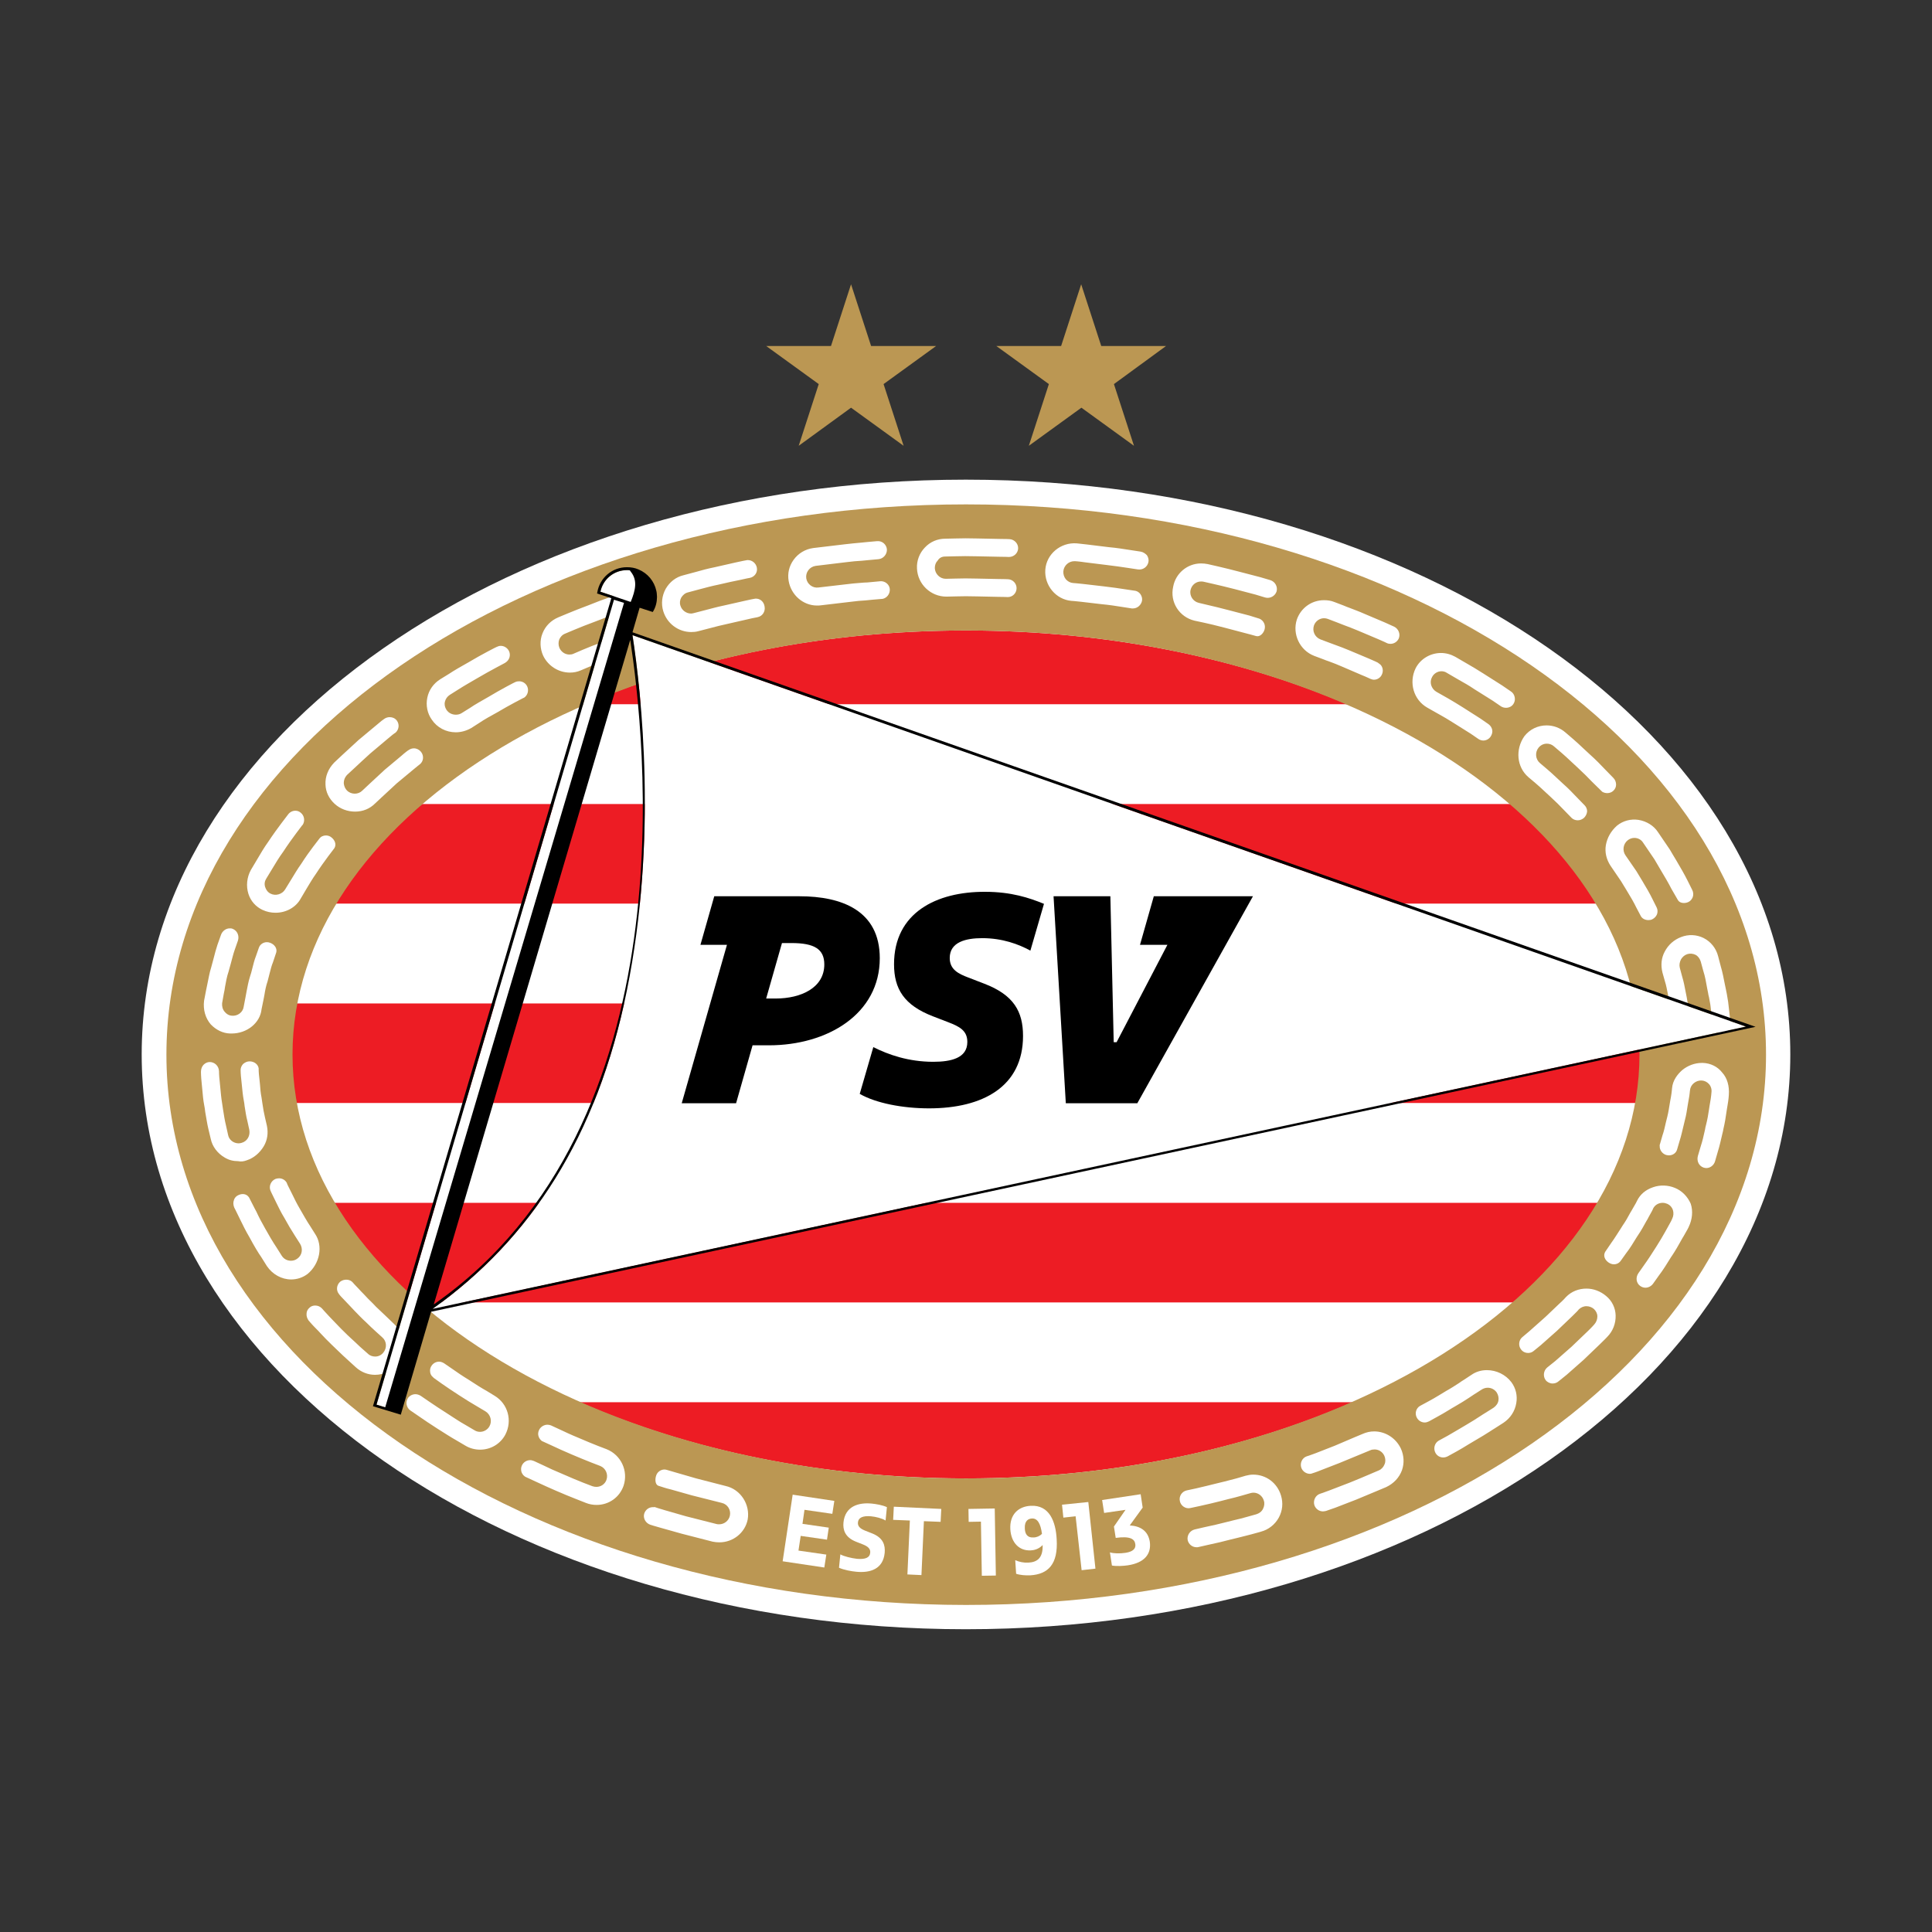 <?xml version="1.0" encoding="utf-8"?>
<!-- Generator: Adobe Illustrator 28.3.0, SVG Export Plug-In . SVG Version: 6.00 Build 0)  -->
<svg version="1.1" id="Laag_1" xmlns="http://www.w3.org/2000/svg" xmlns:xlink="http://www.w3.org/1999/xlink" x="0px" y="0px"
	 viewBox="0 0 867.2 867.2" style="enable-background:new 0 0 867.2 867.2;" xml:space="preserve">
<rect x="0" y="0" width="867.2" height="867.2" fill="#333333" stroke="none"/>
<style type="text/css">
	.st0{fill:#FFFFFF;}
	.st1{fill:#ED1C24;}
	.st2{fill:#BB9753;}
</style>
<g>
	<g>
		<path class="st0" d="M433.5,731.3c-204,0-369.9-115.7-369.9-258c0-142.2,166-258,369.9-258c204.1,0,370.1,115.7,370.1,258
			C803.6,615.6,637.6,731.3,433.5,731.3z"/>
		<path class="st1" d="M433.6,283c-63.4,0-122.3,12.2-171,33.1h342.1C556,295.3,497.1,283,433.6,283z M433.6,663.6
			c64.6,0,124.4-12.7,173.6-34.2H260.1C309.3,651,369.1,663.6,433.6,663.6z M187.7,584.6h5.2l0.9,1.7l2.4-1.7h483.6
			c15.7-13.7,28.6-28.7,38.2-44.7H149.5C159,556,171.9,571,187.7,584.6z M734.8,450.4H132.6c-1.4,7.5-2.2,15.2-2.2,22.9
			c0,7.4,0.7,14.6,2,21.8H735c1.3-7.1,2-14.4,2-21.8C737,465.6,736.2,457.9,734.8,450.4z M678.4,360.9H189
			c-15.9,13.6-29.1,28.7-38.8,44.7h567C707.5,389.6,694.4,374.6,678.4,360.9z"/>
		<g>
			<path class="st2" d="M74.7,473.4c0-136.4,160.7-247,358.9-247c198.2,0,359.1,110.6,359.1,247c0,136.3-160.8,247-359.1,247
				C235.4,720.3,74.7,609.7,74.7,473.4 M433.6,663.6c167.1,0,302.3-85.2,302.3-190.3c0-105.1-135.2-190.3-302.3-190.3
				c-166.9,0-302.3,85.2-302.3,190.3C131.3,578.4,266.7,663.6,433.6,663.6z"/>
		</g>
		<path class="st0" d="M194.2,587.5c43.7-31.2,73.8-76.8,87.2-143c13.8-67.9,6.5-133.3,2.5-159.4l499.8,175.7L196.4,587.1"/>
		<path class="st0" d="M754.6,420.6c-3.2,1.2-5.8,3.5-7.4,6.6c-1.5,2.8-1.8,6-1,9.3l1.1,3.9c0.6,1.8,1,4.1,1.5,6.6
			c0.1,0.7,0.3,1.3,0.4,2c0.1,0.6,0.2,1.2,0.3,1.8c0.2,1,0.4,1.9,0.5,2.9l0.9,8.1c0.3,2,2,3.4,4,3.4c0.1,0,0.2,0,0.3,0
			c1.1-0.1,2.3-0.6,3-1.5c0.6-0.8,0.9-1.7,0.8-2.7l-0.5-4.2c-0.1-1.1-0.3-2.4-0.4-3.7l-0.1-0.6c-0.1-1-0.4-2.1-0.6-3.1
			c-0.1-0.6-0.2-1.2-0.3-1.8l-0.4-2c-0.5-2.7-1-5.2-1.6-7.1l-1.1-4.1c-0.3-1.2-0.1-2.5,0.5-3.7c0.6-1.1,1.6-2,2.8-2.4
			c1.2-0.4,2.6-0.3,3.8,0.3c1.1,0.6,1.9,1.7,2.3,3l1.2,4.4c0.7,2.1,1.2,4.8,1.7,7.7l0.4,2c0.1,0.6,0.2,1.3,0.4,1.9
			c0.2,1.2,0.4,2.3,0.6,3.3l1.1,9.2c0.3,2.3,2.2,4,4.3,3.8c1.1-0.1,2.1-0.6,2.8-1.5c0.7-0.9,1-2,0.9-3.1l-1.1-9.6
			c-0.2-1.2-0.4-2.4-0.6-3.6c-0.1-0.6-0.3-1.3-0.4-2l-0.4-1.9c-0.6-3.1-1.2-6.1-1.9-8.4l-1.2-4.6c-0.9-3.5-3.2-6.5-6.6-8.2
			C761.5,419.5,757.9,419.3,754.6,420.6z M339.1,268.7l-0.6,0.1c0,0-1.8,0.3-4.3,0.9l-9.3,2.1c-2.9,0.6-5.8,1.4-8.1,2l-5.4,1.4
			c-0.4,0.1-0.8,0.2-1.2,0.2c-2.2,0-4.2-1.5-4.8-3.6c-0.4-1.2-0.2-2.5,0.4-3.6c0.7-1.1,1.7-2,3-2.3l5.6-1.5c2.3-0.6,5.2-1.4,8.2-2
			c3.5-0.8,6.9-1.6,9.6-2.1c2.5-0.6,4.3-0.9,4.3-0.9c2.2-0.4,3.7-2.5,3.2-4.7c-0.4-1.9-2.1-3.3-4-3.3c-0.3,0-0.5,0-0.8,0.1
			c0,0-1.8,0.3-4.4,0.9l-9.7,2.2c-3,0.6-6,1.4-8.4,2.1l-5.6,1.5c-3.4,0.8-6.2,3-8,6.1c-1.7,3.1-2.1,6.7-1.1,10
			c1.7,5.6,6.8,9.4,12.6,9.4c0,0,0,0,0,0c1.1,0,2.1-0.1,3.2-0.4l5.4-1.4c2.2-0.6,5-1.3,7.8-1.9l9.2-2.1c2.4-0.6,4.1-0.8,4.2-0.9
			c2.1-0.4,3.5-2.5,3.1-4.7C342.9,270,341.1,268.6,339.1,268.7z M141.4,553.8l-2.2-3.5c-1.5-2.2-3.2-5.3-4.6-7.7
			c-1.3-2.2-2.5-4.6-3.4-6.5l-2-4c-0.3-0.6-0.4-0.9-0.4-1c-0.6-1.3-2-2.2-3.5-2.2c-0.6,0-1.1,0.1-1.7,0.3c-2,0.9-3,3.2-2.2,5.2
			c0,0,0.2,0.4,0.5,1.1l2,4.1c1,2,2.2,4.6,3.7,7c1.4,2.6,3.3,5.8,4.8,8.1l2.3,3.6c1.4,2.3,0.9,5.2-1.3,6.7c-0.8,0.6-1.8,0.9-2.8,0.9
			c-1.7,0-3.2-0.8-4.1-2.2l-2.4-3.8c-1.7-2.5-3.7-6-5.1-8.5c-1.5-2.6-2.9-5.3-3.9-7.5l-0.7-1.3c-0.6-1.2-2.6-5.1-2.6-5.1
			c-1.2-1.8-3.2-1.8-4.7-1.1c-1,0.4-1.8,1.2-2.1,2.3c-0.4,1-0.3,2.2,0.1,3.2c0,0,0.2,0.5,0.6,1.2l2.2,4.5c1.1,2.3,2.5,5.1,4.1,7.8
			c2.2,4.1,3.9,6.9,5.3,8.9l2.5,4c2.5,3.7,6.6,6,10.9,6c2.7,0,5.3-0.9,7.4-2.5C143.6,567.2,145.1,559.2,141.4,553.8z M110.8,520.8
			c3.1-1,5.8-3.3,7.6-6.3c1.6-2.7,2.1-5.9,1.4-9.2l-0.9-3.9c-0.4-1.7-0.8-3.8-1.1-6c-0.1-0.9-0.3-1.8-0.4-2.7
			c-0.4-2-0.6-4.1-0.7-5.9c-0.1-1-0.2-2-0.3-2.9c-0.3-2.3-0.3-3.9-0.3-3.9l0-0.5c-0.3-1.8-2-3.1-4.1-3.1h0c-1.1,0-2.1,0.5-2.9,1.2
			c-0.7,0.8-1.1,1.7-1.1,2.7c0,0.1,0,1.8,0.3,4.3c0.1,0.9,0.2,1.9,0.3,2.9c0.2,2,0.4,4.2,0.8,6.3c0.2,0.9,0.3,1.8,0.4,2.7
			c0.4,2.4,0.7,4.7,1.2,6.5l0.9,4.1c0.5,2.7-0.9,5.2-3.5,5.9c-0.4,0.1-0.8,0.2-1.3,0.2c-2.3,0-4.3-1.6-4.7-3.7l-1-4.5
			c-0.5-2-0.9-4.5-1.3-7.1c-0.1-0.9-0.3-1.8-0.4-2.7c-0.4-2.3-0.6-4.7-0.8-6.8c-0.1-1.1-0.2-2.2-0.3-3.1c-0.3-2.6-0.3-4.5-0.3-4.5
			c-0.1-2.3-1.9-4.1-4.2-4.1h0c-1,0-2,0.5-2.7,1.2c-0.8,0.8-1.2,2-1.2,3.2c0,0.1,0,2,0.3,4.8c0.1,0.9,0.2,2,0.3,3.1
			c0.2,2.2,0.4,4.8,0.9,7.3c0.2,0.9,0.3,1.8,0.4,2.7c0.5,2.8,0.9,5.5,1.4,7.6l1.1,4.6c0.7,3.4,3,6.5,6.3,8.4c1.8,1.1,3.8,1.6,6,1.6
			C108.2,521.5,109.5,521.3,110.8,520.8z M272.3,650.5c-0.1,0-6.4-2.4-12.6-5.1c-3.2-1.3-6.4-2.8-8.5-3.8l-3.9-1.8
			c-0.5-0.2-1.1-0.3-1.6-0.3c-1.5,0-3,0.9-3.7,2.3c-0.5,1-0.6,2.1-0.2,3.1c0.3,0.8,0.8,1.4,1.4,1.9l0,0l4.6,2.1
			c2.1,1,5.4,2.5,8.7,3.9c6.3,2.7,12.8,5.2,12.9,5.2c2.5,1,3.7,3.8,2.8,6.3c-0.7,1.9-2.5,3.1-4.5,3.1c-0.6,0-1.2-0.1-1.8-0.3
			c-0.1,0-6.7-2.5-13.2-5.4c-3.4-1.4-6.7-2.9-8.9-4l-4.1-1.9c-0.6-0.2-1.1-0.4-1.7-0.4c-1.6,0-3,0.9-3.7,2.3c-0.5,1-0.5,2.1-0.2,3.1
			c0.4,1,1.1,1.9,2.2,2.3l4.1,1.9c3.5,1.6,6.5,3,9.1,4.1c6.6,2.9,13.4,5.4,13.5,5.5c1.5,0.6,3.1,0.9,4.8,0.9
			c5.5,0,10.3-3.4,12.1-8.6C282.1,660.3,278.8,653.1,272.3,650.5z M325.7,667l-13.2-3.4l-9-2.6c-2.4-0.7-4.1-1.2-4.1-1.2
			c-0.4-0.1-0.8-0.2-1.1-0.2c-1.7,0-3.3,1.1-3.8,2.8c-0.5,1.5-0.5,3.9,1,4.5l1.6,0.5c0,0,1.7,0.6,4.2,1.2l9.2,2.6
			c6.7,1.7,13.5,3.4,13.5,3.4c2.6,0.6,4.2,3.2,3.6,5.8c-0.5,2.2-2.5,3.8-4.8,3.8c-0.4,0-0.7,0-1.1-0.1l-13.8-3.5l-9.4-2.7
			c-2.5-0.7-4.2-1.3-4.2-1.3l-0.6-0.2v0.1c-0.2,0-0.4,0-0.6,0c-1.8,0-3.3,1.1-3.9,2.8c-0.7,2.1,0.6,4.4,2.7,5.1c0,0,1.8,0.6,4.4,1.3
			c2.6,0.7,6.1,1.7,9.6,2.7l14,3.6c1,0.2,2,0.3,3,0.3c6.2,0,11.5-4.3,12.7-10.2C336.8,675.4,332.5,668.5,325.7,667z M222,626.5
			l-3.6-2.2c-2.2-1.2-5-3-7.9-4.9c-2.8-1.7-5.6-3.6-7.7-5.1l-3.5-2.4c-0.7-0.4-1.4-0.7-2.2-0.7c-1.3,0-2.5,0.6-3.3,1.7
			c-0.7,0.9-0.9,2-0.7,3.1c0.1,0.6,0.3,1.1,0.7,1.6l0.9,0.9c0,0,1.4,1,3.5,2.5c2.1,1.5,5,3.4,7.9,5.3c2.8,1.8,5.8,3.7,8.1,5l3.7,2.2
			c2.3,1.4,3.1,4.4,1.8,6.7c-0.8,1.5-2.5,2.5-4.2,2.5c-0.9,0-1.7-0.2-2.5-0.7l-3.9-2.3c-2.4-1.3-5.5-3.4-8.3-5.2
			c-3-1.9-6-3.9-8.2-5.4l-3.8-2.6h0c-0.7-0.4-1.5-0.7-2.3-0.7c-1.3,0-2.5,0.6-3.3,1.6c-0.6,0.9-0.9,1.9-0.7,3
			c0.2,1.1,0.8,2.1,1.7,2.7l3.8,2.6c2.3,1.6,5.4,3.7,8.4,5.6c3,1.9,6.1,3.9,8.6,5.3c2.4,1.4,3.9,2.3,3.9,2.3c2,1.2,4.3,1.8,6.6,1.8
			c4.8,0,9.1-2.6,11.3-6.7C230.1,637.7,228,630.1,222,626.5z M720.8,379.4c-0.5,3.1,0.2,6.3,2.1,9.2l4.7,6.9l2.5,4.1
			c1.6,2.6,3.3,5.5,4.4,7.8l1.9,3.6c0.6,1.3,2,2,3.5,2c0.6,0,1.3-0.1,1.8-0.4c1-0.5,1.7-1.3,2.1-2.3c0.3-1,0.3-2-0.2-3l-1.9-3.8
			c-1.1-2.3-2.8-5.2-4.6-8.2l-2.6-4.3l-4.9-7.1c-1.5-2.2-1-5.2,1.1-6.8c0.8-0.6,1.8-1,2.9-1c1.6,0,3.1,0.8,3.9,2.1l5.1,7.5l2.7,4.6
			c1.8,3,3.7,6.2,4.9,8.6l3,5.2c0.9,1.4,3.1,1.5,4.6,0.8c0.9-0.4,1.6-1.2,2-2.2c0.4-1.1,0.3-2.3-0.3-3.4l-2.1-4.2
			c-1.3-2.6-3.2-5.9-5.1-9.1c-1-1.6-1.9-3.2-2.8-4.7l-5.3-7.8c-1.9-2.9-5.1-4.9-8.8-5.5c-3.4-0.5-6.9,0.4-9.6,2.6
			C723.1,373,721.4,376,720.8,379.4z M204.6,328.7c2.4,0,4.8-0.7,6.9-1.9l3.6-2.3c2.2-1.5,5.4-3.3,8-4.7c5.7-3.4,11.8-6.5,11.8-6.5
			l0.3-0.1v0c1.7-1.1,2.3-3.4,1.4-5.2c-0.7-1.4-2.1-2.2-3.6-2.2c-0.6,0-1.2,0.1-1.8,0.4c-0.1,0-6.3,3.2-12.1,6.7
			c-2.6,1.5-5.9,3.3-8.2,4.9l-3.7,2.3c-0.8,0.5-1.6,0.7-2.6,0.7c-1.7,0-3.3-0.8-4.2-2.2c-0.7-1.1-1-2.3-0.7-3.6
			c0.3-1.3,1.1-2.4,2.2-3.1l3.8-2.4c2.5-1.6,6-3.6,8.4-5c6.1-3.6,12.4-6.8,12.5-6.9l0.3-0.2c1.8-1.1,2.5-3.4,1.5-5.3
			c-0.7-1.3-2.1-2.2-3.6-2.2c-0.7,0-1.3,0.2-1.9,0.5c-0.1,0-6.6,3.3-12.8,7c-2.7,1.5-6.2,3.5-8.6,5.1l-3.9,2.4
			c-3,1.9-5.1,4.8-5.8,8.3c-0.7,3.4,0,7,2,9.8C196.2,326.6,200.2,328.7,204.6,328.7z M103.3,463.9c0.2,0,0.5,0,0.7,0
			c6.9,0,12.8-4.8,13.4-10.9l0.8-3.9c0.2-0.8,0.3-1.7,0.5-2.6c0.3-1.9,0.7-4,1.4-6c0.3-1.2,0.6-2.4,0.9-3.5c0.5-1.9,0.9-3.6,1.5-5
			l1.5-4.5c0.5-1.8-0.8-3.6-2.7-4.3c-0.5-0.2-1-0.3-1.5-0.3c-1.6,0-3.1,1-3.6,2.5l-1.4,4c-0.6,1.5-1.1,3.5-1.6,5.5
			c-0.3,1.2-0.6,2.4-1,3.5c-0.7,2.2-1.1,4.5-1.5,6.5c-0.2,1-0.3,1.8-0.5,2.7l-0.8,4.2c-0.3,2.5-2.7,4.4-5.4,4.1
			c-1.3-0.1-2.4-0.8-3.2-1.8c-0.9-1.1-1.2-2.4-1.1-3.8l0.8-4.5c0.2-0.9,0.4-1.8,0.5-2.8c0.4-2.1,0.8-4.6,1.6-6.9
			c0.3-1.2,0.7-2.4,1-3.6c0.6-2.2,1.1-4.3,1.7-6l1.5-4.3c0.7-2.2-0.3-4.5-2.4-5.3c-0.4-0.2-0.9-0.2-1.3-0.2c-1.7,0-3.3,1.2-3.9,2.9
			l-1.6,4.5c-0.6,1.8-1.2,4-1.8,6.4c-0.3,1.2-0.7,2.5-1,3.7c-0.8,2.5-1.2,5.1-1.7,7.4c-0.2,1-0.4,2-0.6,2.9l-0.9,4.7
			c-0.5,4,0.6,7.8,3,10.6C97,462.3,100,463.8,103.3,463.9z M150.2,360.8c2.5,2.3,5.8,3.5,9.2,3.5c3.5,0,6.6-1.3,8.9-3.6
			c0,0,4.9-4.6,9.8-9.1l7.1-5.9c1.9-1.6,3.2-2.6,3.2-2.6c1.7-1.3,2-3.8,0.6-5.6c-0.8-1-2-1.6-3.2-1.6c-0.9,0-1.7,0.3-2.4,0.8
			c-0.1,0-1.5,1-3.4,2.7l-7.3,6.1c-5,4.6-10,9.3-10.1,9.4c-1.8,1.8-4.9,1.8-6.8,0c-0.9-0.9-1.4-2.1-1.5-3.4c0-1.4,0.5-2.6,1.4-3.6
			c0.1,0,5.3-5,10.5-9.7l7.6-6.4c2-1.7,3.4-2.8,3.5-2.8l0.2-0.1v0c1.6-1.4,1.9-3.8,0.6-5.5c-0.8-1-1.9-1.5-3.2-1.5
			c-0.9,0-1.8,0.3-2.6,0.9c-0.1,0-1.5,1.1-3.6,2.9l-7.8,6.5c-5.4,4.9-10.8,10-10.9,10.1c-2.7,2.8-4.1,6.3-3.9,9.9
			C146.2,355.5,147.7,358.5,150.2,360.8z M117.8,408.4c1.9,0.9,3.9,1.3,5.9,1.3h0c4.8,0,9.2-2.5,11.3-6.4l2.6-4.4
			c1.2-2,2.6-4.4,4.3-6.8c3.5-5.4,8.2-11.4,8.2-11.4c1-1.7,0.2-3.6-1.3-4.8c-0.7-0.6-1.6-0.9-2.5-0.9c-1.2,0-2.3,0.5-3,1.5
			c0,0.1-4.4,5.4-8,11.1c-1.8,2.5-3.3,5.1-4.6,7.2l-2.7,4.4c-1.3,2.2-4.3,3.1-6.6,1.9c-1.2-0.6-2-1.7-2.4-3
			c-0.4-1.3-0.2-2.6,0.5-3.7l2.8-4.6c1.3-2.2,3-5,4.9-7.6c3.9-6,8.4-11.6,8.4-11.7l0.3-0.3l0,0c1.1-1.8,0.7-4.1-0.9-5.4
			c-0.7-0.6-1.5-0.9-2.4-0.9c-1.3,0-2.5,0.6-3.3,1.7c0,0.1-4.7,5.9-8.8,12.1c-2,2.8-3.7,5.7-5.1,8.1l-2.8,4.7
			c-1.8,3.3-2.2,7.2-1.1,10.7C112.5,404.4,114.8,407,117.8,408.4z M174.1,591.6c-1.2-1.1-2.5-2.4-4-3.8c-0.9-0.8-1.8-1.7-2.6-2.6
			c-1.6-1.5-3.1-3.1-4.4-4.5c-0.7-0.7-1.4-1.4-2-2.1c-1.7-1.7-2.8-3-2.8-3c-1.3-1.5-3.9-1.6-5.6-0.3c-1.7,1.5-1.9,4-0.5,5.6
			c0,0.1,1.1,1.4,2.9,3.2c0.6,0.6,1.3,1.4,2,2.1c1.4,1.5,2.9,3.1,4.5,4.7c0.9,0.9,1.8,1.8,2.7,2.6c1.5,1.5,2.9,2.8,4.1,3.9l3.2,2.9
			c2,1.7,2.2,4.8,0.4,6.9c-0.9,1.1-2.2,1.7-3.6,1.7c-1.2,0-2.4-0.4-3.3-1.3l-3.4-3c-1.3-1.2-2.8-2.7-4.5-4.2
			c-0.9-0.8-1.8-1.7-2.7-2.6c-1.7-1.6-3.3-3.4-4.8-4.9c-0.8-0.8-1.5-1.6-2.1-2.2c-1.8-1.9-3-3.3-3-3.3c-0.8-0.9-1.9-1.4-3.1-1.4
			c-1,0-1.9,0.3-2.6,1c-0.8,0.7-1.3,1.6-1.3,2.7c-0.1,1.1,0.3,2.1,0.9,3l0.1,0.1c0,0,1.2,1.5,3.2,3.5c0.7,0.7,1.4,1.4,2.1,2.2
			c1.5,1.6,3.2,3.4,5,5.1c0.9,0.9,1.8,1.7,2.7,2.6c1.7,1.6,3.3,3.2,4.7,4.4l3.4,3.1c2.4,2.2,5.5,3.4,8.6,3.4c3.9,0,7.5-1.7,9.9-4.7
			c4.3-5.5,3.8-13.4-1.3-18.1L174.1,591.6z M686,348.8l3.2,2.7c1.2,1,2.6,2.3,4.1,3.7c0.9,0.8,1.8,1.7,2.7,2.5
			c2.2,2,4.3,4.1,5.9,5.8l3.5,3.6c0.7,0.7,1.7,1.1,2.8,1.1c1,0,2-0.4,2.8-1.1c0.8-0.8,1.3-1.8,1.4-2.9c0-1-0.4-2-1.1-2.7l-3.5-3.6
			c-1.7-1.8-3.9-4.1-6.3-6.2c-0.9-0.9-1.9-1.7-2.8-2.6c-1.5-1.4-3-2.8-4.2-3.8l-3.3-2.8c-2-1.7-2.3-4.8-0.6-6.9
			c0.9-1.1,2.2-1.8,3.7-1.8c1.2,0,2.3,0.4,3.2,1.2l3.4,2.9c1.3,1.1,2.8,2.5,4.5,4.1c0.9,0.9,1.9,1.7,2.8,2.6
			c2.4,2.2,4.7,4.5,6.5,6.4l4.5,4.4c1.5,0.9,3.6,0.8,4.9-0.4c0.8-0.7,1.3-1.7,1.3-2.8c0-1.1-0.4-2.2-1.2-3l-3.7-3.8
			c-1.9-2-4.2-4.4-6.8-6.7c-0.9-0.9-1.9-1.7-2.8-2.6c-1.7-1.6-3.3-3.1-4.7-4.3l-3.5-3c-2.4-2.1-5.4-3.2-8.5-3.2c-4,0-7.6,1.8-10,4.9
			C680.1,336.4,680.8,344.3,686,348.8z M667.4,615c-2.5,0-4.9,0.7-6.9,2.1l-3.5,2.3c-0.7,0.4-1.4,0.9-2.1,1.4
			c-1.7,1.1-3.7,2.4-5.7,3.5c-1.1,0.7-2.2,1.3-3.3,2c-1.7,1-3.3,2-4.7,2.7l-3.7,2c-1.9,1-2.6,3.5-1.5,5.4c0.7,1.3,2.1,2.1,3.5,2.1
			c0.6,0,1.3-0.2,1.9-0.5l3.8-2.1c1.5-0.8,3.2-1.8,5-2.9c1-0.6,2.1-1.3,3.2-1.9c2.1-1.2,4.2-2.5,6-3.7c0.8-0.5,1.5-1,2.1-1.4
			l3.6-2.3c0.8-0.5,1.7-0.8,2.7-0.8c1.6,0,3.1,0.8,4,2.1c0.7,1.1,1,2.4,0.8,3.6c-0.2,1.3-1,2.4-2.1,3.2c0,0-1.5,1-3.8,2.4
			c-0.7,0.4-1.4,0.9-2.2,1.4c-1.8,1.2-3.9,2.5-6.1,3.8c-1.1,0.6-2.1,1.3-3.2,1.9c-1.9,1.1-3.8,2.2-5.3,3.1l-4.2,2.3v0
			c-1.8,1.1-2.4,3.5-1.4,5.4c0.7,1.3,2,2.1,3.5,2.1c0.7,0,1.4-0.2,2-0.5l4-2.2c1.6-0.9,3.5-2,5.4-3.2c1.1-0.6,2.1-1.3,3.2-1.9
			c2.3-1.3,4.5-2.7,6.4-3.9c0.8-0.5,1.5-1,2.2-1.4l3.9-2.5c3.1-2.1,5.1-5.2,5.7-8.8c0.6-3.3-0.2-6.7-2.2-9.4
			C675.8,617,671.7,615,667.4,615z M640.6,317.6l3.7,2.1c0.5,0.3,1,0.6,1.6,0.9c2,1.1,4.2,2.4,6.4,3.8c2.9,1.8,5.7,3.6,7.8,4.9
			l3.5,2.4c0.6,0.4,1.4,0.7,2.2,0.7c1.3,0,2.6-0.7,3.3-1.8c0.6-0.9,0.9-2,0.7-3c-0.2-1-0.8-1.9-1.6-2.5l-3.6-2.5l-8-5.1
			c-2.3-1.5-4.6-2.8-6.6-4l-5.3-3c-2.3-1.4-3.2-4.3-1.9-6.6c0.8-1.6,2.5-2.6,4.2-2.6c0.8,0,1.7,0.2,2.4,0.7l5.5,3.2
			c2.1,1.2,4.5,2.5,6.8,4.1l8.3,5.2l3.8,2.6h0c0.7,0.4,1.4,0.6,2.2,0.6c1.3,0,2.6-0.6,3.3-1.7c0.6-0.9,0.8-1.9,0.6-3
			c-0.2-1.1-0.8-2.1-1.8-2.7l-3.8-2.6l-8.5-5.4c-2.5-1.6-5-3.1-7.1-4.3l-5.5-3.2c-2-1.1-4.2-1.7-6.4-1.7c-4.8,0-9.3,2.7-11.4,6.9
			C632.3,306.4,634.5,314.1,640.6,317.6z M616.8,642.5c-1.8,0-3.5,0.4-5.1,1.1c0,0-6.3,2.6-12.5,5.3l-8.7,3.4c-2.3,0.9-4,1.4-4,1.4
			c-2,0.7-3.1,3-2.4,5.1c0.6,1.8,2.6,3,4.4,2.7v0l0.6-0.2c0,0,1.7-0.5,4.1-1.5l8-3.1L615,651c0.6-0.3,1.3-0.4,2-0.4
			c1.9,0,3.6,1.1,4.4,2.9c0.5,1.2,0.6,2.5,0.1,3.7c-0.5,1.3-1.4,2.3-2.6,2.8c-0.1,0-6.6,2.9-13.1,5.5l-9.1,3.5
			c-2.4,0.9-4.1,1.5-4.2,1.5c-2.1,0.7-3.2,3.1-2.5,5.2c0.6,1.6,2.1,2.7,3.8,2.7c0.5,0,0.9-0.1,1.4-0.2c0,0,1.8-0.6,4.3-1.5l9.3-3.6
			c6.6-2.7,13.3-5.6,13.4-5.6c3.4-1.6,5.9-4.3,7.1-7.6c1.1-3.2,0.9-6.6-0.5-9.7C626.5,645.4,621.8,642.5,616.8,642.5z M764.3,477.1
			l-0.4,0c-3.2,0-6.4,1.2-8.9,3.3c-1.9,1.7-4.2,4.4-4.5,8.2c0,0-0.1,1.6-0.5,3.9c-0.2,0.8-0.3,1.8-0.5,2.8c-0.3,1.8-0.6,3.9-1.1,5.9
			c-0.2,0.8-0.4,1.6-0.6,2.4c-0.5,2.3-1,4.4-1.6,6.1l-1.3,4.5h0.1c-0.2,1.8,1,3.6,2.8,4.2c0.4,0.1,0.9,0.2,1.3,0.2
			c1.8,0,3.3-1.1,3.7-2.7l1.2-4.1c0.6-1.8,1.1-4.2,1.7-6.6c0.2-0.8,0.4-1.6,0.6-2.5c0.6-2.2,0.9-4.4,1.2-6.3c0.2-1,0.3-2,0.5-2.9
			c0.5-2.5,0.5-4.2,0.6-4.2c0.2-2.5,2.7-4.5,5.3-4.3c1.3,0.1,2.4,0.7,3.2,1.6c0.9,1,1.3,2.4,1.1,3.8c0,0-0.1,1.8-0.6,4.5
			c-0.2,0.9-0.3,2-0.5,3.1c-0.3,2.1-0.7,4.5-1.3,6.8c-0.2,0.8-0.4,1.5-0.5,2.3c-0.6,2.8-1.2,5.3-1.9,7.4l-1.3,4.4
			c-0.6,2.3,0.5,4.5,2.6,5.2c0.4,0.1,0.8,0.2,1.2,0.2c1.8,0,3.4-1.3,3.9-3l1.3-4.5c0.7-2.2,1.3-4.9,2-7.9c0.2-0.8,0.4-1.6,0.5-2.3
			c0.6-2.5,1-5,1.3-7.2c0.2-1.1,0.3-2.2,0.5-3.1c0.5-2.8,0.6-4.7,0.6-4.8c0.3-4-0.7-7.6-3-10.1C771,478.8,767.8,477.2,764.3,477.1z
			 M720.9,581.7c-2.5-2.1-5.6-3.3-8.8-3.3c-3.5,0-6.8,1.3-9.2,3.8c0,0-1.1,1.3-2.9,2.9l-6.3,6l-7.2,6.4l-3.2,2.7
			c-1.6,1.3-1.9,3.9-0.5,5.6c0.8,1,1.9,1.5,3.1,1.5c0.9,0,1.8-0.3,2.5-0.9l3.3-2.7l7.1-6.3l6.8-6.5c1.9-1.8,3-3,3-3.1
			c0.9-0.9,2.1-1.5,3.5-1.5c1.3,0,2.5,0.5,3.4,1.3c0.9,0.9,1.5,2,1.5,3.3c0,1.3-0.5,2.6-1.4,3.6c0,0-1.2,1.4-3.1,3.2l-7.1,6.8
			l-7.4,6.5l-3.5,2.8c-1.7,1.4-2,4-0.7,5.7c0.7,0.9,1.9,1.5,3.1,1.5c1,0,1.9-0.3,2.7-1l3.6-2.9l7.6-6.7l7.3-7c2-1.9,3.3-3.3,3.3-3.3
			c2.6-2.6,3.9-6.1,3.8-9.7C725.1,587.1,723.6,583.9,720.9,581.7z M751.8,533.2c-3.1-1.3-6.7-1.4-9.8-0.3c-3.3,1.1-5.8,3.2-7.2,6.1
			c0,0-0.2,0.4-0.5,1l-1.5,2.6c-0.3,0.5-0.6,1.1-1,1.7c-1,1.9-2.2,4-3.6,6l-0.3,0.5c-1.7,2.6-3.2,5.1-4.6,7l-2.8,4.1
			c-1,1.8-0.1,3.6,1.4,4.7c0.7,0.5,1.6,0.9,2.5,0.9c1.3,0,2.4-0.6,3.1-1.6l2.5-3.5c1.5-1.9,3.1-4.5,4.8-7.3l0.4-0.6
			c1.5-2.2,2.7-4.4,3.8-6.4c0.4-0.6,0.7-1.2,1-1.8l1.5-2.7c0.4-0.7,0.5-1.1,0.5-1.1c0.8-1.6,2.4-2.6,4.3-2.6c0.8,0,1.5,0.2,2.2,0.5
			c1.1,0.5,2,1.5,2.4,2.7c0.4,1.3,0.3,2.7-0.3,3.9c0,0-0.2,0.4-0.5,1.1l-1.6,2.9c-0.3,0.6-0.7,1.2-1,1.8c-1.2,2.1-2.5,4.4-4,6.7
			c-1.9,3-3.9,6.1-5.5,8.3l-2.6,3.7c-1.3,1.9-1,4.4,0.8,5.7c0.7,0.5,1.5,0.8,2.4,0.8c1.3,0,2.6-0.7,3.4-1.8l2.7-3.8
			c1.7-2.2,3.7-5.4,5.6-8.5l0.1-0.1c1.6-2.4,3.1-5,4.3-7.2c0.3-0.6,0.7-1.2,1-1.7l1.7-3c0.4-0.7,0.6-1.2,0.6-1.2
			c1.6-3.3,2-7.1,0.9-10.4C757.5,537.1,755,534.5,751.8,533.2z M395.1,260.9l-4.3,0.4c-0.9,0.1-1.9,0.2-3,0.2
			c-2,0.2-4.3,0.3-6.6,0.6l-13.8,1.6c-2.6,0.4-5.1-1.5-5.5-4.1c-0.4-2.7,1.5-5.2,4.2-5.6l14.1-1.7c2.3-0.3,4.6-0.5,6.6-0.6
			c1.1-0.1,2.2-0.2,3.1-0.3l4.4-0.4c2.2-0.2,3.9-2.2,3.8-4.4c-0.2-2.2-2.1-3.9-4.4-3.7l-4.5,0.4c-0.9,0.1-1.9,0.2-3,0.3
			c-2.1,0.2-4.5,0.4-6.9,0.7l-14.3,1.7c-3.6,0.5-6.7,2.4-8.8,5.3c-2,2.8-2.8,6.1-2.2,9.5c1.1,6.3,6.5,11,12.7,11h0
			c0.6,0,1.2,0,1.8-0.1l13.6-1.6c2.2-0.3,4.4-0.5,6.4-0.6c1.1-0.1,2.1-0.2,3-0.3l4.7-0.4v0c1.9-0.4,3.3-2.2,3.2-4.3
			C399.3,262.4,397.3,260.7,395.1,260.9z M424.3,249.8l4.4-0.1c2.7-0.1,6.2-0.1,9.8,0l9.8,0.2c2.6,0,4.4,0.1,4.4,0.1l0.2,0
			c2.2,0,4-1.7,4.1-3.8c0.1-2.2-1.7-4.1-3.9-4.2c0,0-1.8-0.1-4.5-0.1l-9.9-0.2c-3.6-0.1-7.2-0.1-9.9,0l-4.5,0.1
			c-3.5,0-6.8,1.4-9.2,4c-2.4,2.5-3.7,5.9-3.5,9.4c0.3,7,6.1,12.6,13.2,12.6l4.3-0.1c2.6-0.1,6-0.1,9.4,0l9.4,0.2
			c2.5,0,4.2,0.1,4.3,0.1l0.2,0c2.1,0,3.8-1.7,3.9-3.8c0.1-2.2-1.6-4.1-3.8-4.2c0,0-1.8-0.1-4.4-0.1l-9.6-0.2c-3.5-0.1-7-0.1-9.6,0
			l-4.4,0.1c-2.6,0-4.8-2.2-4.9-4.8c0-1.3,0.4-2.5,1.3-3.4C421.7,250.3,422.9,249.8,424.3,249.8z M589.9,294.4l4,1.5
			c0.8,0.3,1.7,0.7,2.7,1c1.9,0.7,4,1.5,6,2.4l8.6,3.7c2.3,0.9,3.8,1.7,3.9,1.7c0.5,0.2,1.1,0.4,1.6,0.4c1.5,0,3-0.9,3.6-2.4
			c0.7-1.5,0.4-3.3-0.7-4.4l-1.2-0.9c0,0-1.6-0.8-4-1.8l-8.8-3.7c-2.1-0.9-4.3-1.7-6.2-2.4c-1-0.4-1.9-0.7-2.7-1l-4-1.5
			c-2.5-1-3.8-3.7-2.9-6.3c0.7-1.9,2.5-3.2,4.5-3.2c0.6,0,1.2,0.1,1.7,0.3l4.2,1.6c0.8,0.3,1.8,0.7,2.8,1.1c2,0.7,4.2,1.6,6.4,2.5
			l9,3.8c2.4,1,4,1.8,4,1.8c0.6,0.3,1.1,0.4,1.7,0.4c1.6,0,3-0.9,3.7-2.3c0.9-2,0-4.4-2-5.4c0,0-1.7-0.8-4.2-1.9l-9.2-3.9
			c-2.2-1-4.5-1.8-6.5-2.6c-1-0.4-2-0.7-2.8-1.1l-4.2-1.6c-1.5-0.6-3-0.8-4.6-0.8c-5.6,0-10.4,3.5-12.2,8.7
			C580,284.6,583.4,291.9,589.9,294.4z M512,247.6l-4.6-0.7c-2.6-0.4-6.2-1-9.7-1.3l-9.8-1.2c-2.7-0.3-4.5-0.5-4.5-0.5
			c-7.3-0.6-13.7,4.8-14.2,11.8c-0.5,7.1,4.8,13.4,11.7,14c0,0,1.7,0.1,4.2,0.4l9.4,1.1c3.3,0.3,6.5,0.8,9,1.2l4.5,0.7
			c0.2,0,0.4,0,0.6,0c1.9,0,3.6-1.5,4-3.4c0.2-1.1-0.1-2.1-0.7-3c-0.5-0.7-1.3-1.3-2.2-1.5l-4.7-0.7c-2.5-0.4-6-0.9-9.5-1.3
			l-9.5-1.1c-2.6-0.3-4.3-0.4-4.3-0.4c-1.3-0.1-2.4-0.7-3.3-1.7c-0.8-1-1.2-2.3-1.1-3.6c0.2-2.5,2.4-4.5,4.9-4.5c0.1,0,0.3,0,0.4,0
			c0,0,1.8,0.1,4.4,0.5l9.7,1.2c3.4,0.4,6.9,0.9,9.5,1.3l4.6,0.7c2.3,0.3,4.3-1.2,4.7-3.4c0.2-1-0.1-2.1-0.7-3
			C514,248.4,513.1,247.8,512,247.6z M562.5,661.9c-1.1,0-2.3,0.2-3.4,0.5l-4.1,1.2c-1.5,0.4-3.4,0.9-5.4,1.4
			c-1.2,0.3-2.5,0.6-3.7,0.9c-2.7,0.7-5.7,1.4-9.1,2.2l-4.2,0.9c-2.1,0.5-3.5,2.6-3,4.8c0.4,2.1,2.6,3.6,4.7,3.1l4.2-0.9
			c3.6-0.8,6.6-1.5,9.3-2.2c1.2-0.3,2.3-0.6,3.5-0.9c2.1-0.5,4.1-1,5.8-1.5l4.2-1.2c0.4-0.1,0.9-0.2,1.3-0.2c2.2,0,4.1,1.5,4.7,3.6
			c0.4,1.2,0.2,2.5-0.4,3.7c-0.6,1.2-1.7,2-3,2.4l-4.3,1.2c-1.7,0.5-3.7,1-5.9,1.5c-1.2,0.3-2.4,0.6-3.6,0.9c-2.8,0.7-6,1.5-9.5,2.2
			l-4.3,1c-2.2,0.5-3.6,2.7-3.2,4.8c0.4,1.8,2,3.2,4,3.2c0.3,0,0.6,0,0.9-0.1l4.4-1c3.7-0.8,6.8-1.5,9.7-2.3
			c1.3-0.3,2.5-0.6,3.7-0.9c2.2-0.5,4.2-1.1,5.9-1.5c2.6-0.7,4.4-1.2,4.3-1.2c3.4-0.9,6.3-3.2,8-6.3c1.7-3.1,2-6.6,1-9.9
			C573.3,665.6,568.3,661.9,562.5,661.9z M536.2,278.6l4.2,0.9c2.2,0.5,5.4,1.2,9.1,2.2l9.1,2.4c0,0,5,1.3,5.2,1.4
			c1.7,0.5,3.3-1.2,3.8-2.9c0.6-2-0.4-4.1-2.3-4.9l-4.5-1.4l-9.2-2.4c-3.9-1-7-1.8-9.3-2.3l-4.2-1c-2.6-0.6-4.3-3.2-3.7-5.8
			c0.5-2.2,2.4-3.8,4.7-3.8c0.4,0,0.7,0,1.1,0.1l4.4,1c2.3,0.5,5.5,1.3,9.5,2.3c3.4,0.9,6.9,1.8,9.5,2.5l4.3,1.3
			c2.1,0.6,4.4-0.6,5.1-2.7c0.6-2.1-0.6-4.4-2.8-5.1l-4.4-1.3l-9.6-2.5c-2.7-0.7-6.6-1.7-9.7-2.4l-4.4-1c-1-0.2-2-0.3-3-0.3
			c-6.1,0-11.4,4.4-12.5,10.4C525,270.3,529.4,277,536.2,278.6z M279,266.5c-0.5,0-0.9,0.1-1.3,0.2c-0.1,0-7,2.3-13.6,5
			c-6.8,2.5-13.4,5.4-13.5,5.4c-3.3,1.4-5.8,3.9-7.1,7.2c-1.3,3.2-1.1,6.9,0.3,10c2.2,4.6,6.9,7.6,12,7.6h0c1.7,0,3.3-0.3,4.9-1
			c0.1,0,6.3-2.8,12.6-5.1c1.4-0.5,2.7-1.1,4.1-1.6v-8.6c-2.1,0.8-4.6,1.7-7,2.6c-6.5,2.3-12.8,5.2-12.9,5.2
			c-0.6,0.3-1.2,0.4-1.9,0.4c-2,0-3.7-1.2-4.5-3c-0.5-1.2-0.5-2.5-0.1-3.7c0.5-1.2,1.4-2.2,2.7-2.7c0.1,0,6.6-2.9,13.2-5.3
			c6.5-2.6,13.3-4.8,13.4-4.9l0.3-0.1v0c1.9-0.8,2.9-3,2.2-5C282.3,267.6,280.8,266.5,279,266.5z"/>
		<path class="st0" d="M269.5,265.6l22.9,7.6c0.8-1.6,1.2-3.5,1.2-5.2c0-6.7-5.5-12.1-12.2-12.1C275.6,255.9,270.7,260,269.5,265.6"
			/>
		<polyline class="st0" points="169,630.5 179.1,633.6 286,272.4 275.6,269.2 169,630.5 		"/>
		<g>
			<path class="st0" d="M355.8,670.9l18.7,2.8l-0.9,5.8l-12.5-1.8l-0.9,6.3l11.8,1.7l-0.8,5.4l-11.8-1.7l-1,6.6l12.5,1.8l-0.9,5.8
				l-18.7-2.8L355.8,670.9z"/>
			<path class="st0" d="M376.6,703.7l0.6-6c1.6,0.9,4.9,1.7,7.5,2c3.7,0.3,5.7-0.5,5.9-2.7c0.2-1.7-0.9-2.8-3.1-3.7l-3.3-1.3
				c-5-2-5.9-5.4-5.6-8.6c0.7-7.2,6.6-9.1,12.7-8.5c2,0.2,4.9,0.7,6.8,1.6l-0.6,6c-1.6-1-4.4-1.7-6.6-1.9c-3.6-0.3-5.6,0.6-5.8,2.7
				c-0.2,1.7,0.9,2.8,3.1,3.7l3.3,1.3c5,2,5.9,5.3,5.6,8.7c-0.7,7.3-6.5,9.1-12.7,8.5C382.2,705.3,378.8,704.7,376.6,703.7z"/>
			<path class="st0" d="M401.2,676.3l21.3,1l-0.3,5.8l-7.5-0.3l-1.1,24.2l-6.3-0.3l1.1-24.2l-7.5-0.3L401.2,676.3z"/>
			<path class="st0" d="M440.3,683l-5.5,0.1l-0.1-5.8l11.8-0.2l0.5,30.1l-6.3,0.1L440.3,683z"/>
			<path class="st0" d="M456.1,706.4l-0.4-6.1c1.8,0.8,3.7,1.2,5.9,1.1c3.7-0.2,6.6-1.8,6.4-7.9c-1.3,1.4-3.1,2.3-5.3,2.4
				c-5.2,0.3-8.8-3.4-9.2-9.4c-0.4-6.7,3.6-10.3,9.1-10.6c8.5-0.5,11.3,7.2,11.7,15c0.7,11.3-3.9,15.7-11.8,16.2
				C460.4,707.2,457.8,707,456.1,706.4z M467.7,688.5c-0.6-4.6-2-7.1-4.6-6.9c-1.4,0.1-3.3,0.9-3.1,4.5c0.1,2.4,1.1,4.2,3.9,4
				C465.3,690.1,466.7,689.5,467.7,688.5z"/>
			<path class="st0" d="M482.8,680.6l-5.5,0.6l-0.6-5.8l11.8-1.2l3.2,29.9l-6.2,0.7L482.8,680.6z"/>
			<path class="st0" d="M499.1,702.7l-0.9-5.9c1.6,0.5,4.4,0.6,7,0.2c1.8-0.3,4.8-1,4.4-3.9c-0.3-2.3-2.3-3.7-8.8-2.8l-0.8-5.1
				l5.2-7.5l-9.6,1.4l-0.9-5.8l17.3-2.6l0.9,6l-5.8,8c4.9,0.3,8.2,2.5,9,7.3c0.8,5.7-2.6,9.5-9.8,10.6
				C504.3,702.9,501.2,703.1,499.1,702.7z"/>
		</g>
		<path d="M283.9,283.8l3.2-11l5.9,1.9l0.3-0.5c1.1-1.9,1.6-4.1,1.6-6.3c0-0.4-0.1-1.4-0.1-1.5c0-0.4-0.2-1.2-0.2-1.2
			c-0.9-4.3-3.9-7.9-8-9.6l0,0c-1.6-0.7-3.3-1-5.2-1c-6.7,0-12.2,4.8-13.3,11.3l-0.1,0.5l6.4,2.1l-107,362.7l12.5,3.8l13.6-46.2
			l594.5-127.9L283.9,283.8 M269.5,265.6c1.2-5.7,6.1-9.7,12-9.7c0.4,0,0.8,0,1.2,0.1l0.5,0.7c3,3.8,2.1,8.1-0.1,13.5L269.5,265.6z
			 M275.6,269.2l4.5,1.4L172.9,631.7l-3.9-1.2L275.6,269.2z M282.9,287.2c6.2,41.3,27.6,217.5-88.2,298.3L282.9,287.2z M194.2,587.5
			c43.7-31.2,73.8-76.8,87.2-143c13.8-67.9,6.5-133.3,2.5-159.4l499.8,175.7L194.2,587.5z"/>
		<g>
			<polygon points="517.9,402.3 511.7,424.1 524,424.1 501.2,467.8 499.9,467.8 498.4,402.3 472.9,402.3 478.4,495.2 510.5,495.2 
				562.4,402.3 			"/>
			<path d="M401.3,432.8c0,11.1,4.5,18.4,17.5,23.4l7,2.7c4.9,1.9,8.4,3.7,8.4,8.8c0,7.3-7.4,8.9-15.3,8.9
				c-11.1,0-20.2-3.2-26.9-6.6l-6.1,21c7.3,4.2,19.4,6.5,31.1,6.5c24.2,0,42.2-9.8,42.2-32.5c0-10.9-4.1-18.4-17.5-23.5l-7-2.7
				c-4.5-1.7-8.4-3.6-8.4-8.8c0-7.2,7.3-8.9,14.6-8.9c9,0,16.3,2.7,21.6,5.6l6.1-21c-6.6-2.7-14.7-5.4-26.4-5.4
				C420.3,400.2,401.3,409.7,401.3,432.8z"/>
			<path d="M358.9,402.3h-38.3l-6.2,21.8h11.9L306,495.2h24.4l7.4-26h7.3c26.4,0,49.8-14.1,49.8-39.1
				C394.9,408.7,377.8,402.3,358.9,402.3z M348.1,448.2h-4.2l7.1-24.9h4.3c10.2,0,14.7,2.7,14.7,9.6
				C370,443.3,359.7,448.2,348.1,448.2z"/>
		</g>
	</g>
	<path class="st2" d="M391,155.3l-9-27.7l-9,27.7h-29.1l23.6,17.1l-9,27.7L382,183l23.6,17.1l-9-27.7l23.6-17.1H391z M523.4,155.3
		h-29.1l-9-27.7l-9,27.7h-29.1l23.6,17.1l-9,27.7l23.6-17.1l23.6,17.1l-9-27.7L523.4,155.3z"/>
</g>
</svg>
